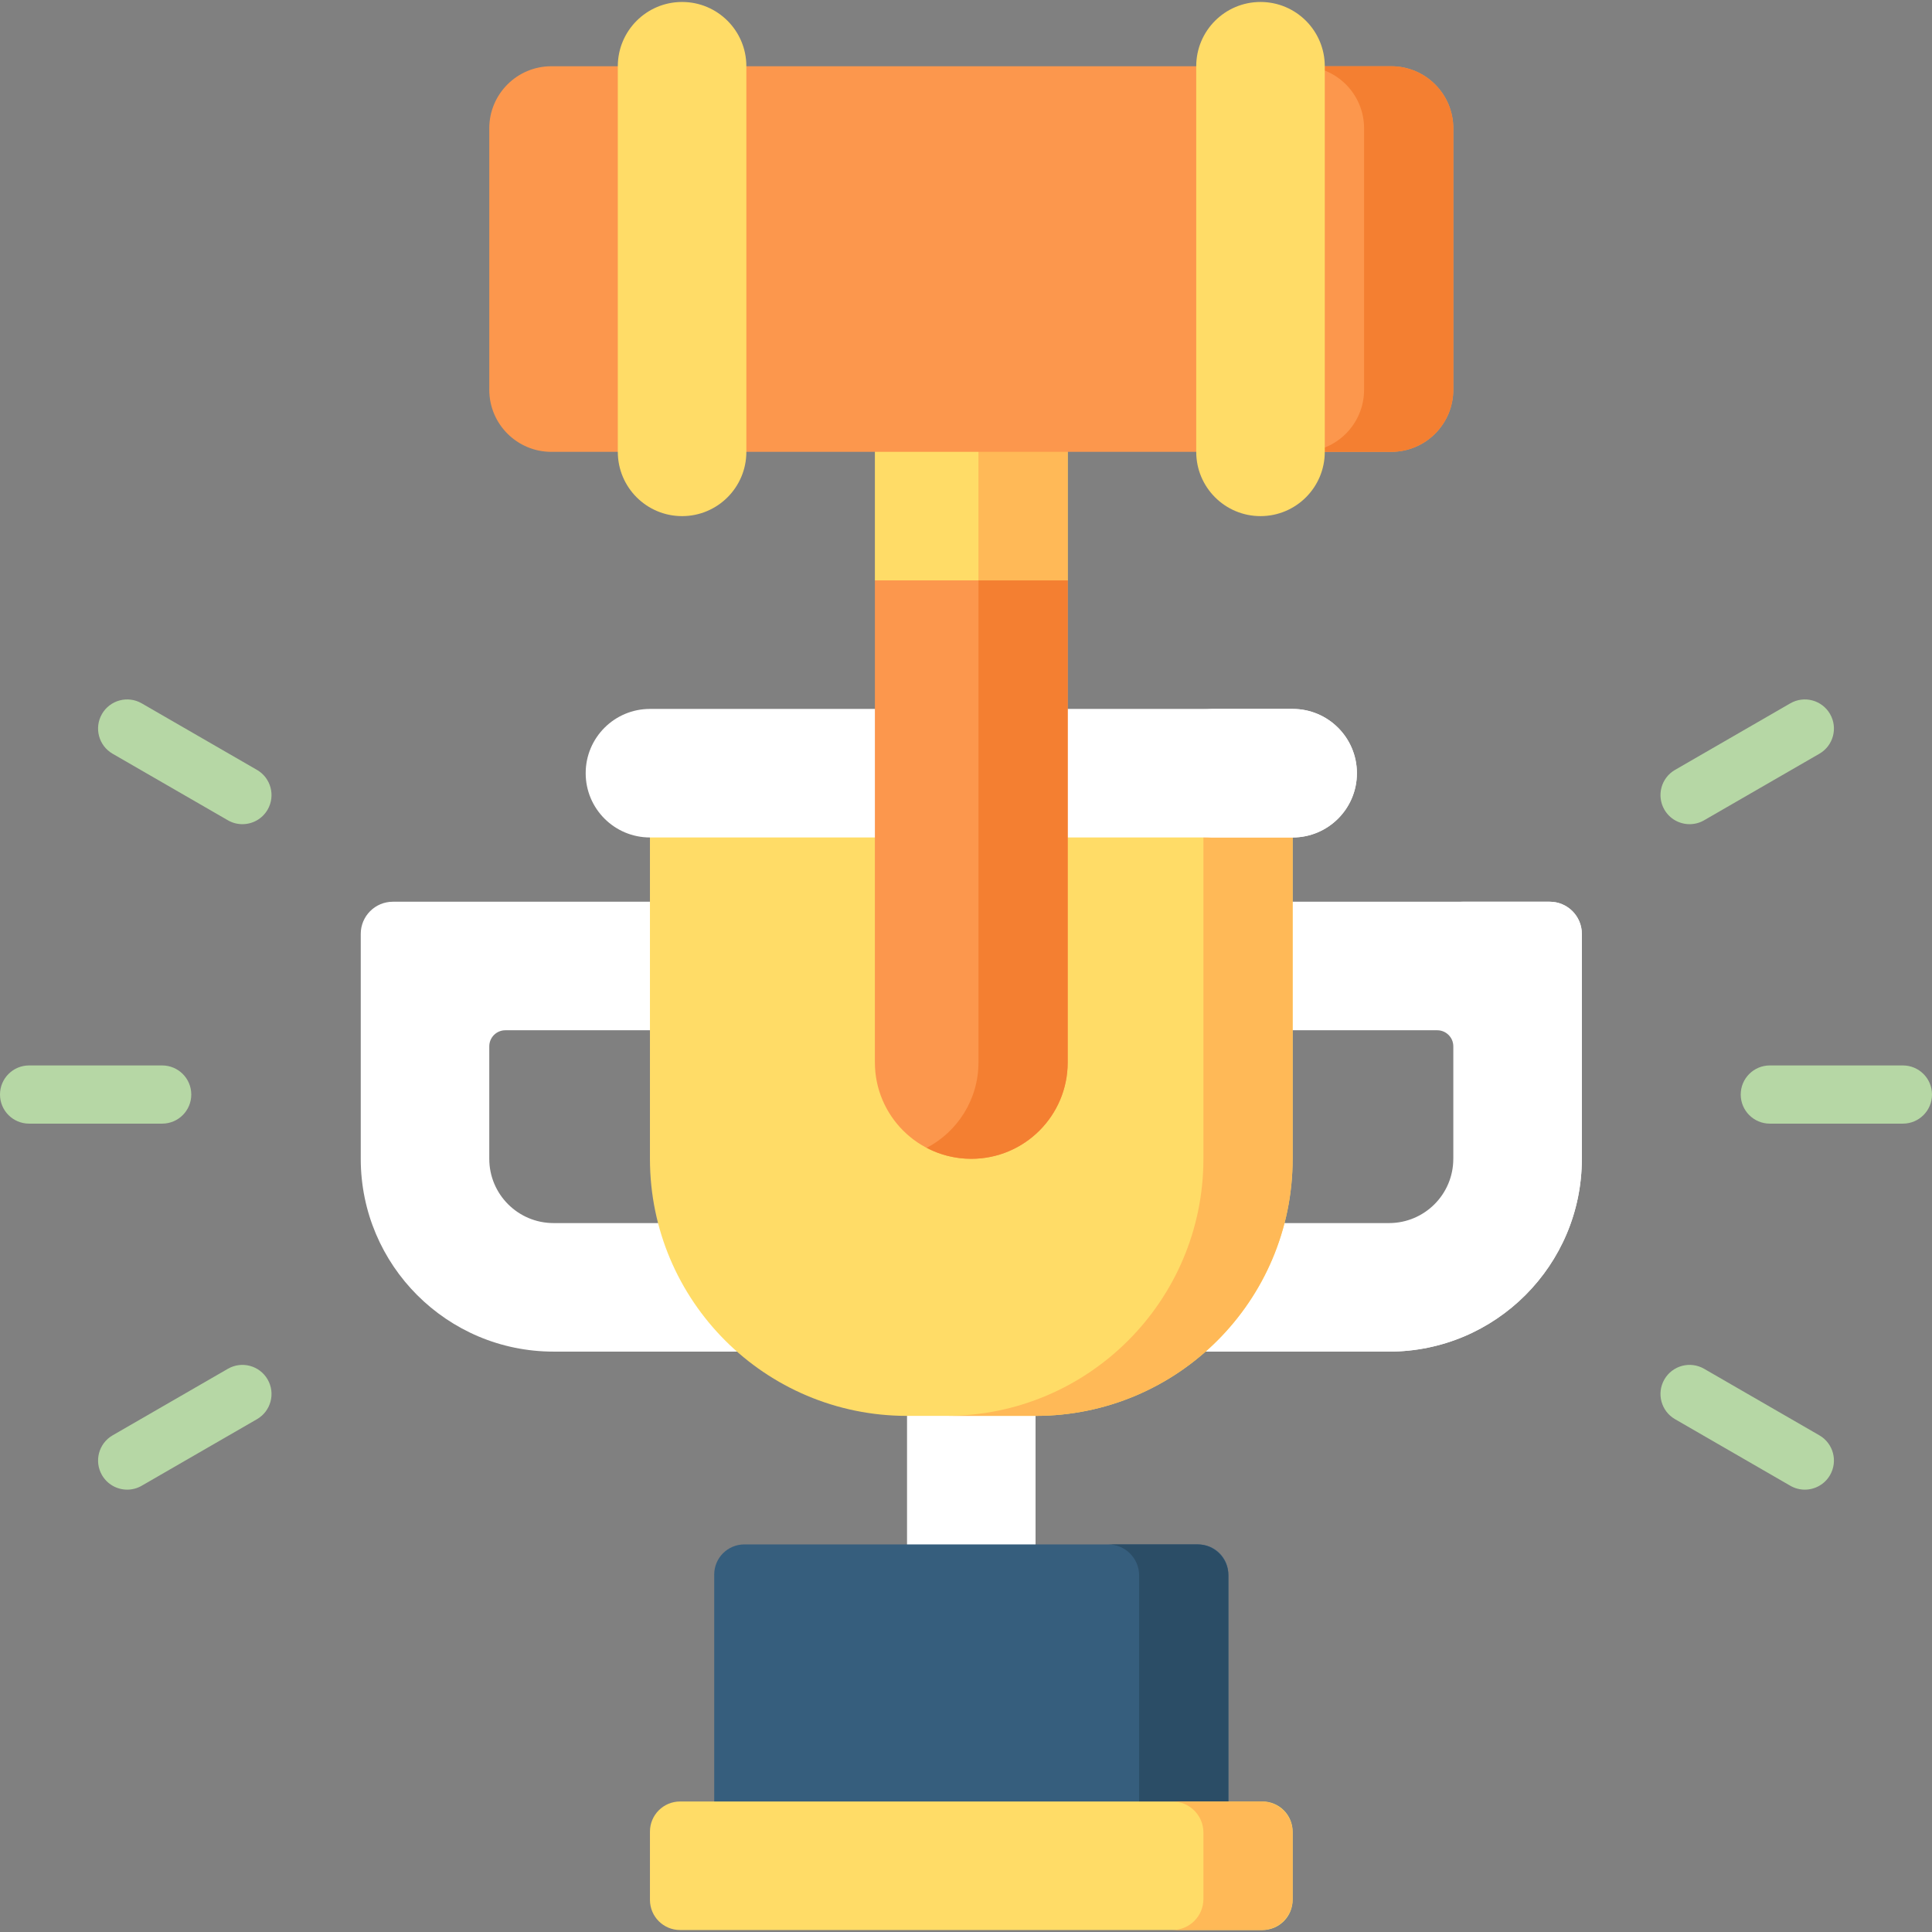 <svg width="198" height="198" viewBox="0 0 198 198" fill="none" xmlns="http://www.w3.org/2000/svg">
<rect x="0" y="0" width="198" height="198" fill="#808080" stroke="none"/>
<g clip-path="url(#clip0_1_943)">
<path d="M92.956 142.203H106.129V161.181H92.956V142.203Z" fill="white"/>
<path d="M158.821 92.413H40.264C38.445 92.413 36.971 93.888 36.971 95.707V118.759C36.971 129.672 45.817 138.519 56.73 138.519H142.355C153.268 138.519 162.115 129.672 162.115 118.759V95.707C162.114 93.888 160.64 92.413 158.821 92.413ZM148.941 118.76C148.941 122.398 145.992 125.346 142.355 125.346H56.73C53.092 125.346 50.143 122.398 50.143 118.76V107.233C50.143 106.324 50.88 105.586 51.79 105.586H147.295C148.204 105.586 148.942 106.324 148.942 107.233V118.76H148.941Z" fill="white"/>
<path d="M158.821 92.413H149.677C151.496 92.413 152.97 93.888 152.97 95.707V118.759C152.97 129.672 144.124 138.519 133.211 138.519H142.355C153.268 138.519 162.114 129.672 162.114 118.759V95.707C162.114 93.888 160.64 92.413 158.821 92.413Z" fill="white"/>
<path d="M132.475 80.314V118.76C132.475 133.31 120.679 145.106 106.129 145.106H92.956C78.405 145.106 66.609 133.31 66.609 118.76V80.314H132.475Z" fill="#FFDC67"/>
<path d="M123.331 80.314V118.76C123.331 133.31 111.535 145.106 96.984 145.106H106.129C120.679 145.106 132.475 133.31 132.475 118.76V80.314H123.331Z" fill="#FFB957"/>
<path d="M184.965 152.665C184.459 152.665 183.947 152.536 183.477 152.265L171.665 145.444C170.239 144.621 169.75 142.797 170.573 141.371C171.396 139.945 173.219 139.456 174.646 140.28L186.459 147.1C187.885 147.923 188.374 149.747 187.55 151.173C186.998 152.13 185.996 152.665 184.965 152.665Z" fill="#B6D7A5"/>
<path d="M195.018 115.155H181.379C179.732 115.155 178.397 113.82 178.397 112.173C178.397 110.526 179.732 109.191 181.379 109.191H195.018C196.665 109.191 198 110.526 198 112.173C198 113.82 196.665 115.155 195.018 115.155Z" fill="#B6D7A5"/>
<path d="M173.158 84.466C172.128 84.466 171.125 83.932 170.573 82.975C169.75 81.549 170.239 79.725 171.665 78.902L183.477 72.082C184.903 71.258 186.727 71.747 187.55 73.173C188.374 74.6 187.885 76.423 186.459 77.246L174.646 84.066C174.177 84.338 173.664 84.466 173.158 84.466Z" fill="#B6D7A5"/>
<path d="M24.842 84.466C24.336 84.466 23.823 84.338 23.354 84.066L11.541 77.246C10.115 76.423 9.626 74.599 10.45 73.173C11.273 71.747 13.097 71.258 14.523 72.082L26.335 78.902C27.762 79.725 28.25 81.549 27.427 82.975C26.875 83.931 25.872 84.466 24.842 84.466Z" fill="#B6D7A5"/>
<path d="M16.621 115.155H2.982C1.335 115.155 0 113.82 0 112.173C0 110.526 1.335 109.191 2.982 109.191H16.621C18.268 109.191 19.603 110.526 19.603 112.173C19.603 113.82 18.268 115.155 16.621 115.155Z" fill="#B6D7A5"/>
<path d="M13.035 152.665C12.005 152.665 11.002 152.13 10.45 151.173C9.627 149.747 10.115 147.923 11.542 147.1L23.354 140.28C24.78 139.457 26.604 139.945 27.427 141.372C28.251 142.798 27.762 144.622 26.336 145.445L14.523 152.265C14.054 152.536 13.541 152.665 13.035 152.665Z" fill="#B6D7A5"/>
<path d="M125.889 187.66H73.196V161.366C73.196 159.661 74.579 158.279 76.284 158.279H122.801C124.506 158.279 125.888 159.661 125.888 161.366V187.66H125.889Z" fill="#365E7D"/>
<path d="M122.708 158.279H113.564C115.32 158.279 116.744 159.703 116.744 161.459V187.66H125.888V161.459C125.888 159.703 124.465 158.279 122.708 158.279Z" fill="#2B4D66"/>
<path d="M129.387 197.798H69.697C67.992 197.798 66.61 196.416 66.61 194.711V187.712C66.61 186.007 67.992 184.625 69.697 184.625H129.388C131.093 184.625 132.475 186.007 132.475 187.712V194.71C132.475 196.416 131.093 197.798 129.387 197.798Z" fill="#FFDC67"/>
<path d="M129.294 184.625H120.15C121.907 184.625 123.331 186.049 123.331 187.805V194.617C123.331 196.374 121.907 197.798 120.15 197.798H129.294C131.051 197.798 132.475 196.374 132.475 194.617V187.805C132.475 186.049 131.051 184.625 129.294 184.625Z" fill="#FFB957"/>
<path d="M66.61 85.827C62.972 85.827 60.023 82.878 60.023 79.24C60.023 75.603 62.972 72.654 66.61 72.654H132.475C136.113 72.654 139.062 75.603 139.062 79.24C139.062 82.878 136.113 85.827 132.475 85.827H66.61Z" fill="white"/>
<path d="M132.475 72.654H123.331C126.968 72.654 129.917 75.603 129.917 79.241C129.917 82.878 126.968 85.827 123.331 85.827H132.475C136.113 85.827 139.062 82.878 139.062 79.241C139.062 75.603 136.113 72.654 132.475 72.654Z" fill="white"/>
<path d="M109.422 108.88C109.422 114.336 104.999 118.76 99.542 118.76C94.086 118.76 89.663 114.336 89.663 108.88V59.481L99.542 57.387L109.422 59.481V108.88Z" fill="#FC974D"/>
<path d="M100.278 57.543V108.88C100.278 112.686 98.124 115.988 94.97 117.638C96.338 118.353 97.892 118.76 99.542 118.76C104.999 118.76 109.422 114.336 109.422 108.88V59.481L100.278 57.543Z" fill="#F47F31"/>
<path d="M89.663 43.538H109.422V59.481H89.663V43.538Z" fill="#FFDC67"/>
<path d="M100.278 43.538H109.422V59.481H100.278V43.538Z" fill="#FFB957"/>
<path d="M135.768 46.308H142.58C146.093 46.308 148.941 43.459 148.941 39.946V13.15C148.941 9.637 146.093 6.789 142.58 6.789H135.768H63.316H56.505C52.992 6.789 50.143 9.637 50.143 13.15V39.946C50.143 43.459 52.992 46.308 56.505 46.308H63.316H135.768Z" fill="#FC974D"/>
<path d="M142.58 6.789H135.768H133.436C136.949 6.789 139.797 9.637 139.797 13.15V39.946C139.797 43.459 136.949 46.308 133.436 46.308H135.768H142.58C146.093 46.308 148.941 43.459 148.941 39.946V13.15C148.941 9.637 146.093 6.789 142.58 6.789Z" fill="#F47F31"/>
<path d="M63.316 46.308C63.316 49.946 66.265 52.894 69.903 52.894C73.541 52.894 76.49 49.946 76.49 46.308V6.788C76.49 3.151 73.541 0.202 69.903 0.202C66.265 0.202 63.316 3.151 63.316 6.788V46.308Z" fill="#FFDC67"/>
<path d="M122.595 46.308C122.595 49.946 125.544 52.894 129.182 52.894C132.82 52.894 135.769 49.946 135.769 46.308V6.788C135.769 3.151 132.82 0.202 129.182 0.202C125.544 0.202 122.595 3.151 122.595 6.788V46.308Z" fill="#FFDC67"/>
</g>
<defs>
<clipPath id="clip0_1_943">
<rect width="198" height="198" fill="white"/>
</clipPath>
</defs>
</svg>
